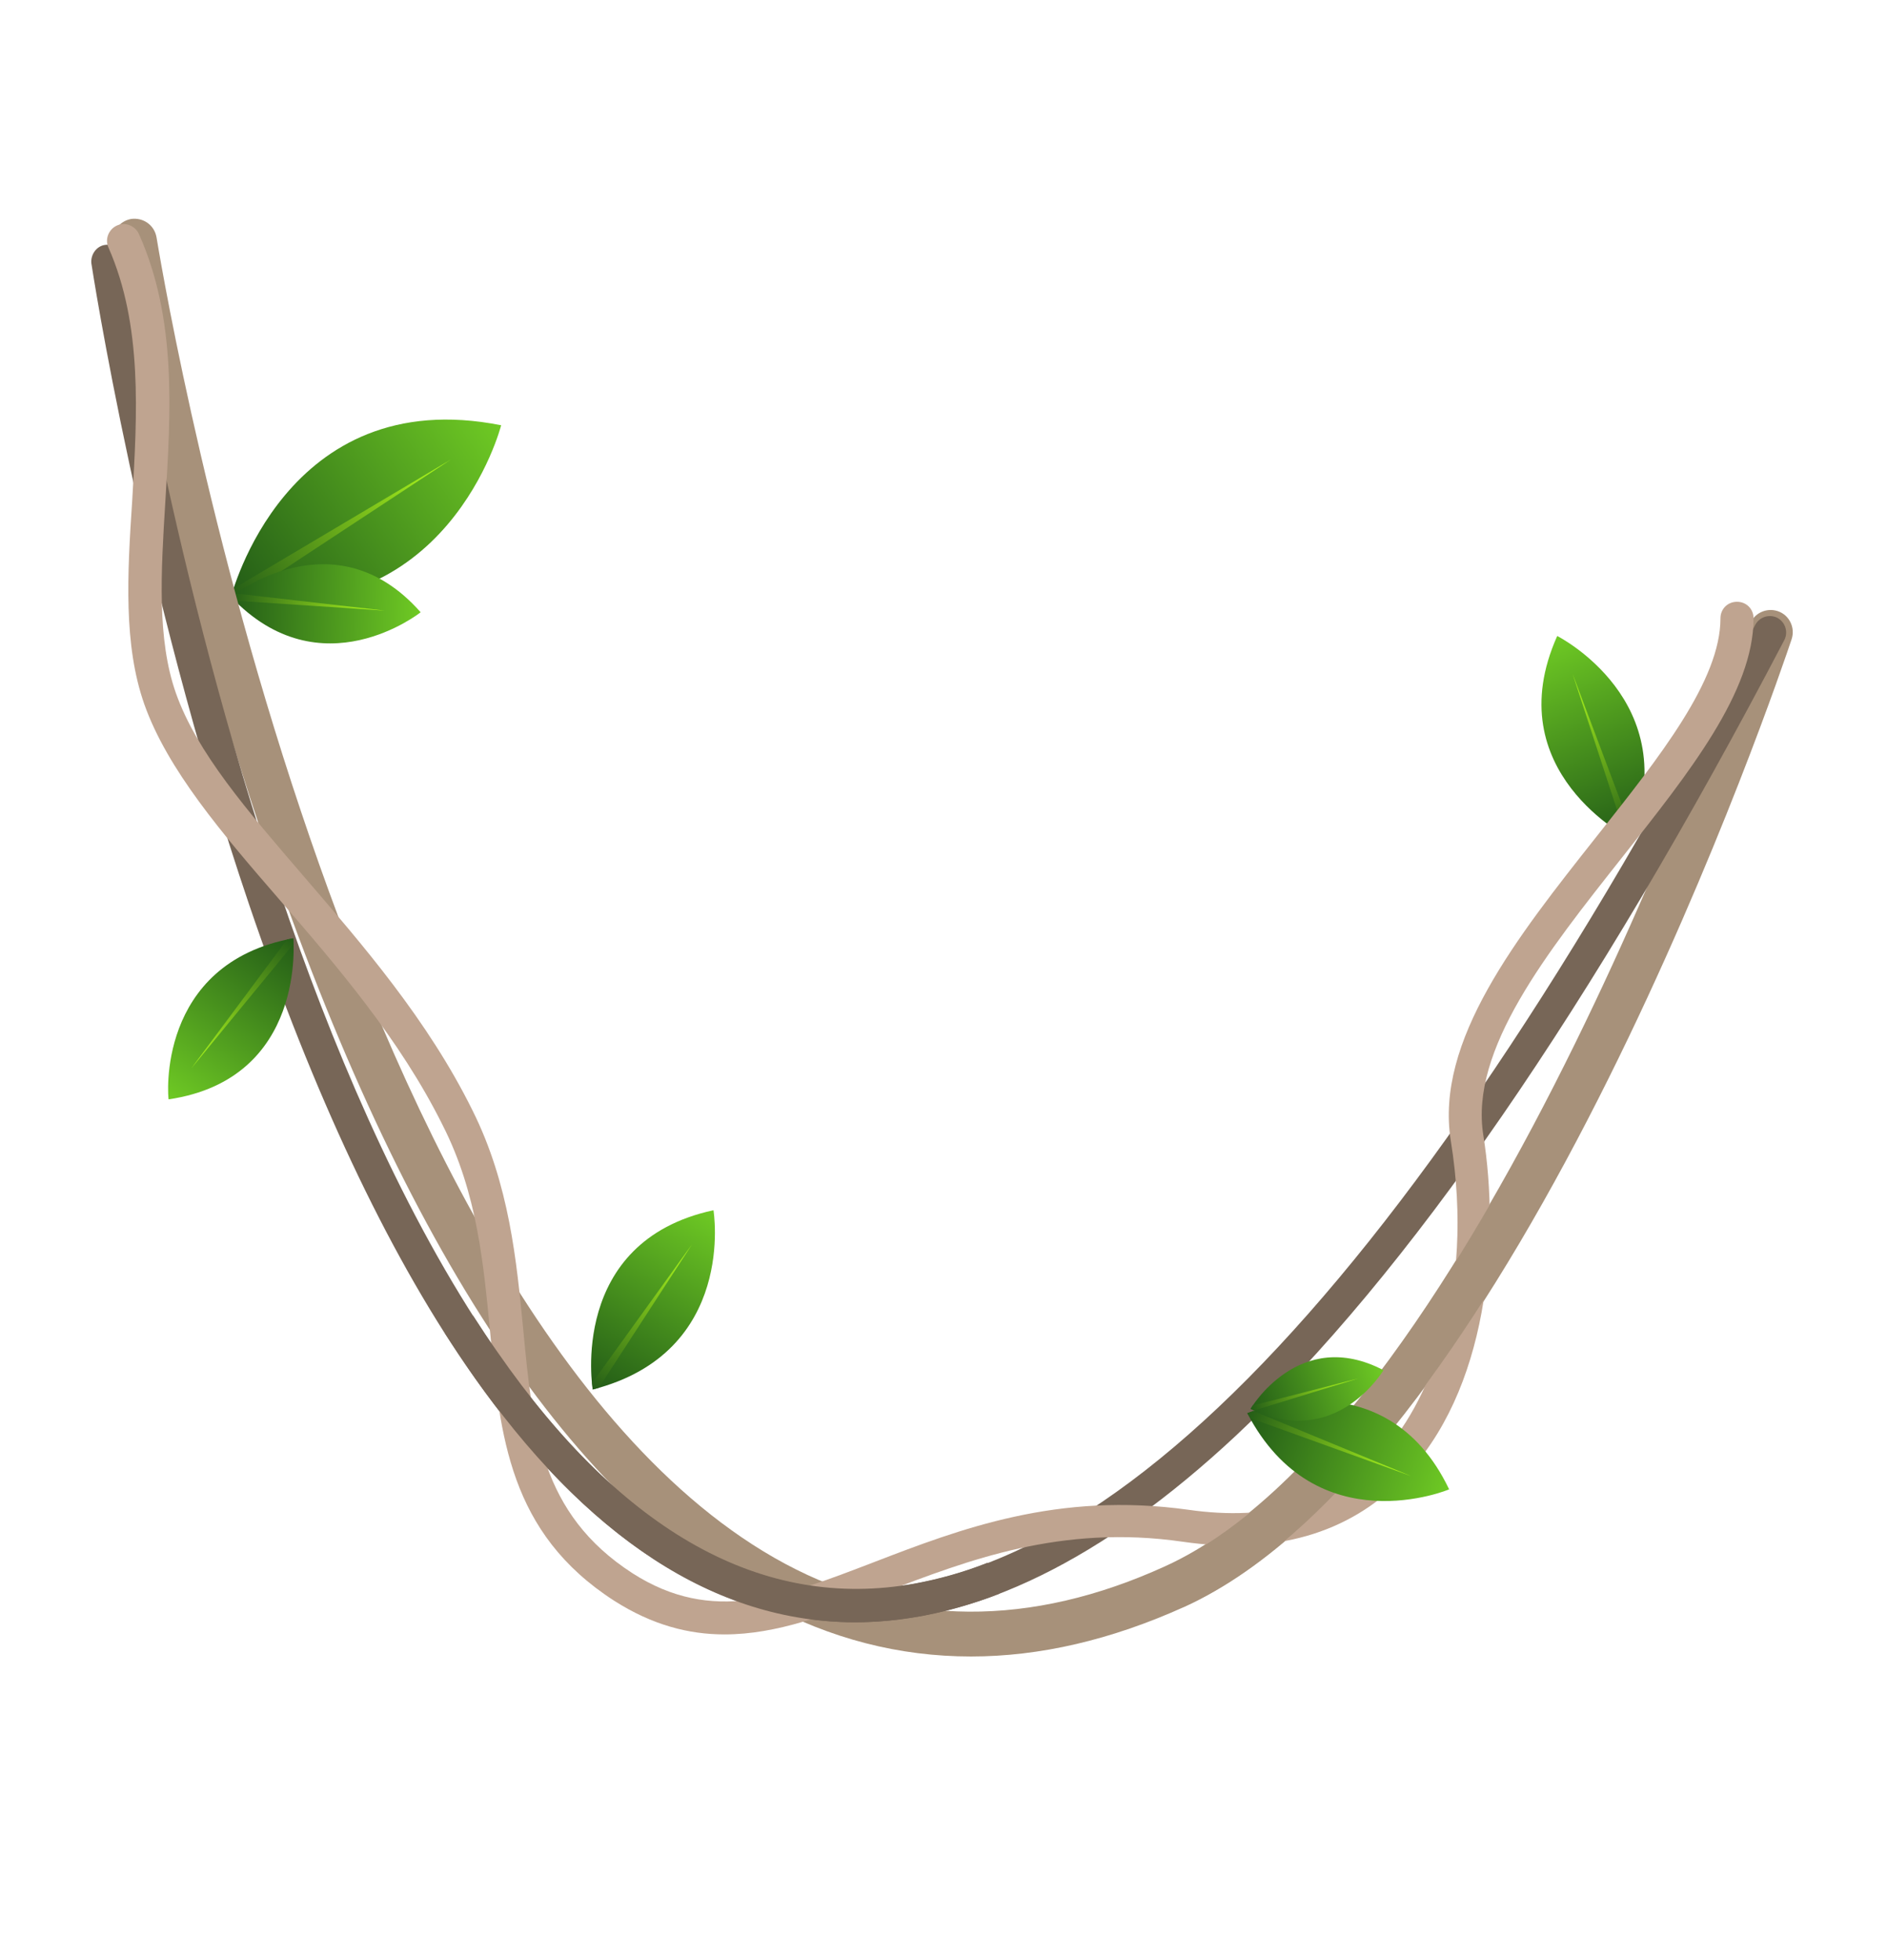 <?xml version="1.0" encoding="utf-8"?>
<svg id="master-artboard" viewBox="0 0 342.177 355.311" version="1.1" xmlns="http://www.w3.org/2000/svg" x="0px" y="0px" style="enable-background:new 0 0 1400 980;" width="342.177px" height="355.311px"><rect id="ee-background" x="0" y="0" width="342.177" height="355.311" style="fill: white; fill-opacity: 0; pointer-events: none;"/>

<g transform="matrix(1, 0, 0, 1, -553.923, -73.206)">
		
			<linearGradient id="SVGID_1_" gradientUnits="userSpaceOnUse" x1="644.364" y1="25.804" x2="644.364" y2="64.934" gradientTransform="matrix(0.855 0.519 -0.519 0.855 144.969 -64.41)">
			<stop offset="0" style="stop-color:#6FCA24"/>
			<stop offset="1" style="stop-color:#235C17"/>
		</linearGradient>
		<path class="st0" d="M661.4,325.1c0,0-4.5-26.8,21.9-32.5C683.3,292.6,687.6,318.4,661.4,325.1z" style="fill: url('#SVGID_1_');"/>
		
			<linearGradient id="SVGID_2_" gradientUnits="userSpaceOnUse" x1="644.109" y1="33.226" x2="644.109" y2="64.934" gradientTransform="matrix(0.855 0.519 -0.519 0.855 144.969 -64.41)">
			<stop offset="0" style="stop-color:#B3FF1D"/>
			<stop offset="1" style="stop-color:#235C17"/>
		</linearGradient>
		<path d="M 661.3 323.9 L 679.4 298.8 L 662.5 324.8 L 661.4 325.1 Z" class="st1" style="fill: url('#SVGID_2_');"/>
	</g><linearGradient id="SVGID_3_" gradientUnits="userSpaceOnUse" x1="712.578" y1="294.967" x2="712.578" y2="334.097" gradientTransform="matrix(0.923 -0.384 0.384 0.923 64.117 190.157)">
			<stop offset="0" style="stop-color:#6FCA24"/>
			<stop offset="1" style="stop-color:#235C17"/>
		</linearGradient><path class="st2" d="M849.6,225.3c0,0-24.3-12.2-13.3-36.8C836.3,188.5,859.7,200.3,849.6,225.3z" style="fill: url('#SVGID_3_');" transform="matrix(1, 0, 0, 1, -553.923, -73.206)"/><linearGradient id="SVGID_4_" gradientUnits="userSpaceOnUse" x1="712.323" y1="302.388" x2="712.323" y2="334.097" gradientTransform="matrix(0.923 -0.384 0.384 0.923 64.117 190.157)">
			<stop offset="0" style="stop-color:#B3FF1D"/>
			<stop offset="1" style="stop-color:#235C17"/>
		</linearGradient><path d="M 848.7 224.8 L 839.1 195.4 L 850 224.3 L 849.6 225.3 Z" class="st3" style="fill: url('#SVGID_4_');" transform="matrix(1, 0, 0, 1, -553.923, -73.206)"/><g transform="matrix(1, 0, 0, 1, -553.923, -73.206)">
			
				<linearGradient id="SVGID_5_" gradientUnits="userSpaceOnUse" x1="470.973" y1="-297.867" x2="470.973" y2="-239.867" gradientTransform="matrix(0.576 0.818 -0.818 0.576 129.237 -64.684)">
				<stop offset="0" style="stop-color:#6FCA24"/>
				<stop offset="1" style="stop-color:#235C17"/>
			</linearGradient>
			<path class="st4" d="M595.8,181.5c0,0,9.8-39,49-31.2C644.8,150.3,635.2,187.9,595.8,181.5z" style="fill: url('#SVGID_5_');"/>
			
				<linearGradient id="SVGID_6_" gradientUnits="userSpaceOnUse" x1="470.595" y1="-286.867" x2="470.595" y2="-239.867" gradientTransform="matrix(0.576 0.818 -0.818 0.576 129.237 -64.684)">
				<stop offset="0" style="stop-color:#B3FF1D"/>
				<stop offset="1" style="stop-color:#235C17"/>
			</linearGradient>
			<path d="M 596.3 179.9 L 635.7 156.5 L 597.4 181.7 L 595.8 181.5 Z" class="st5" style="fill: url('#SVGID_6_');"/>
		</g><linearGradient id="SVGID_7_" gradientUnits="userSpaceOnUse" x1="-8.061" y1="-207.244" x2="-8.061" y2="-172.744" gradientTransform="matrix(-3.410195e-02 0.999 -0.999 -3.410195e-02 422.825 184.225)">
				<stop offset="0" style="stop-color:#6FCA24"/>
				<stop offset="1" style="stop-color:#235C17"/>
			</linearGradient><path class="st6" d="M595.8,181.4c0,0,18.7-15,34.4,2.8C630.2,184.2,612.1,198.6,595.8,181.4z" style="fill: url('#SVGID_7_');" transform="matrix(1, 0, 0, 1, -553.923, -73.206)"/><linearGradient id="SVGID_8_" gradientUnits="userSpaceOnUse" x1="-8.286" y1="-200.701" x2="-8.286" y2="-172.744" gradientTransform="matrix(-3.410195e-02 0.999 -0.999 -3.410195e-02 422.825 184.225)">
				<stop offset="0" style="stop-color:#B3FF1D"/>
				<stop offset="1" style="stop-color:#235C17"/>
			</linearGradient><path d="M 596.6 180.8 L 623.7 183.9 L 596.5 182.1 L 595.8 181.4 Z" class="st7" style="fill: url('#SVGID_8_');" transform="matrix(1, 0, 0, 1, -553.923, -73.206)"/><path class="st8" d="M730,373.5c-13,0-25.5-3.2-37.5-9.7c-36-19.3-66.8-66.8-91.6-141C582.6,168,574.5,118,574.4,117.5&#10;&#9;&#9;c-0.3-2.2,1.1-4.2,3.3-4.6c2.2-0.3,4.2,1.1,4.6,3.3c0.1,0.5,8,49.9,26.2,104.1c16.6,49.6,45.3,113.6,87.8,136.4&#10;&#9;&#9;c21.3,11.4,44.5,11.6,69,0.4c57-26,105.4-169.2,105.9-170.6c0.7-2.1,3-3.2,5.1-2.5c2.1,0.7,3.2,3,2.5,5.1&#10;&#9;&#9;c-2,6-49.9,148-110.1,175.4C755.4,370.5,742.5,373.5,730,373.5z" style="fill: rgb(167, 145, 122);" transform="matrix(1, 0, 0, 1, -553.923, -73.206)"/><path class="st9" d="M874.9,187.9" style="fill: none; stroke: rgb(167, 145, 122); stroke-width: 8; stroke-linecap: round; stroke-miterlimit: 10;" transform="matrix(1, 0, 0, 1, -553.923, -73.206)"/><path class="st10" d="M709,367.3c-3.5,0-6.9-0.3-10.3-0.9c-21.7-3.7-42-19-60.3-45.7c-14.4-21-27.6-49.1-39.3-83.5&#10;&#9;&#9;c-19.8-58.4-28.5-115.6-28.6-116.2c-0.2-1.6,0.9-3.2,2.5-3.4c1.6-0.2,3.2,0.9,3.4,2.5c0.1,0.6,8.7,57.4,28.4,115.2&#10;&#9;&#9;c17.9,52.8,48.9,117.5,94.8,125.2c49.7,8.4,107.8-50.2,172.6-174c0.8-1.5,2.6-2,4-1.3c1.5,0.8,2,2.6,1.3,4&#10;&#9;&#9;c-34.9,66.7-68.4,115.2-99.5,144.3C753.9,356,730.8,367.3,709,367.3z" style="fill: rgb(119, 102, 87);" transform="matrix(1, 0, 0, 1, -553.923, -73.206)"/><path class="st11" d="M685.3,369.5c-6.5,0-13.1-1.7-20-6.1c-19.1-12.3-20.7-30-22.5-48.7c-1.2-12.3-2.3-25.1-8.6-37.5&#10;&#9;&#9;c-7.8-15.7-19.4-29.1-29.6-40.9c-10.5-12.1-20.3-23.6-24.5-35.4c-3.8-10.8-3.1-23.5-2.2-37c0.9-15.6,1.9-31.7-4.3-45.8&#10;&#9;&#9;c-0.7-1.5,0-3.3,1.5-4c1.5-0.7,3.3,0,4,1.5c6.9,15.4,5.8,32.3,4.8,48.6c-0.8,12.8-1.5,24.9,1.9,34.6c3.8,10.8,12.9,21.3,23.4,33.5&#10;&#9;&#9;c10.4,12.1,22.3,25.8,30.4,42.2c6.7,13.4,8,27.4,9.2,39.7c1.7,17.9,3.1,33.4,19.8,44.2c14.5,9.3,27.4,4.3,43.8-2&#10;&#9;&#9;c15.6-6,33.3-12.8,57-9.5c14.6,2.1,26.3-1.2,34.6-9.7c8.8-8.9,17.5-29.3,13-57.2c-2.9-18.1,12-36.9,26.4-55.1&#10;&#9;&#9;c11.6-14.6,22.5-28.4,22.5-39.6c0-1.7,1.3-3,3-3s3,1.3,3,3c0,13.3-11.6,27.9-23.8,43.3c-13.6,17.2-27.7,34.9-25.2,50.4&#10;&#9;&#9;c3,18.8,1,46.4-14.7,62.3c-9.8,10-23.2,13.8-39.8,11.4c-22.1-3.2-39,3.4-54,9.1C704.2,365.9,694.8,369.5,685.3,369.5z" style="fill: rgb(191, 164, 144);" transform="matrix(1, 0, 0, 1, -553.923, -73.206)"/><path class="st8" d="M768.6,364.5l-3.3-7.3c19.5-8.9,40.1-32.4,61.3-70l7,3.9C811.5,330.3,789.6,354.9,768.6,364.5z" style="fill: rgb(167, 145, 122);" transform="matrix(1, 0, 0, 1, -553.923, -73.206)"/><path class="st10" d="M709,367.3c-25.4,0-48.8-15.3-69.8-45.5c-1.5-2.2-3.1-4.6-4.6-6.9l5.1-3.2c1.5,2.3,3,4.6,4.5,6.7&#10;&#9;&#9;c22.7,32.7,48.1,46.8,75.5,41.9c4.3-0.8,8.8-2,13.3-3.8l2.2,5.6c-4.8,1.9-9.7,3.2-14.4,4.1C716.7,366.9,712.9,367.3,709,367.3z" style="fill: rgb(119, 102, 87);" transform="matrix(1, 0, 0, 1, -553.923, -73.206)"/><linearGradient id="SVGID_9_" gradientUnits="userSpaceOnUse" x1="-359.804" y1="414.763" x2="-359.804" y2="451.655" gradientTransform="matrix(-0.818 -0.575 0.575 -0.818 52.406 405.558)">
			<stop offset="0" style="stop-color:#6FCA24"/>
			<stop offset="1" style="stop-color:#235C17"/>
		</linearGradient><path class="st12" d="M607.1,243.3c0,0,2.5,25.5-22.6,29.2C584.4,272.5,582.1,247.9,607.1,243.3z" style="fill: url('#SVGID_9_');" transform="matrix(1, 0, 0, 1, -553.923, -73.206)"/><linearGradient id="SVGID_10_" gradientUnits="userSpaceOnUse" x1="-360.044" y1="421.76" x2="-360.044" y2="451.655" gradientTransform="matrix(-0.818 -0.575 0.575 -0.818 52.406 405.558)">
			<stop offset="0" style="stop-color:#B3FF1D"/>
			<stop offset="1" style="stop-color:#235C17"/>
		</linearGradient><path d="M 607.1 244.4 L 588.6 266.9 L 606 243.5 L 607.1 243.3 Z" class="st13" style="fill: url('#SVGID_10_');" transform="matrix(1, 0, 0, 1, -553.923, -73.206)"/><linearGradient id="SVGID_11_" gradientUnits="userSpaceOnUse" x1="214.678" y1="-349.039" x2="214.678" y2="-309.909" gradientTransform="matrix(-0.309 0.951 -0.951 -0.309 551.522 30.131)">
			<stop offset="0" style="stop-color:#6FCA24"/>
			<stop offset="1" style="stop-color:#235C17"/>
		</linearGradient><path class="st14" d="M780.1,329.4c0,0,25-10.5,36.6,13.8C816.8,343.2,792.6,353.3,780.1,329.4z" style="fill: url('#SVGID_11_');" transform="matrix(1, 0, 0, 1, -553.923, -73.206)"/><linearGradient id="SVGID_12_" gradientUnits="userSpaceOnUse" x1="214.423" y1="-341.618" x2="214.423" y2="-309.909" gradientTransform="matrix(-0.309 0.951 -0.951 -0.309 551.522 30.131)">
			<stop offset="0" style="stop-color:#B3FF1D"/>
			<stop offset="1" style="stop-color:#235C17"/>
		</linearGradient><path d="M 781.2 329 L 809.8 340.8 L 780.7 330.3 L 780.1 329.4 Z" class="st15" style="fill: url('#SVGID_12_');" transform="matrix(1, 0, 0, 1, -553.923, -73.206)"/><linearGradient id="SVGID_13_" gradientUnits="userSpaceOnUse" x1="511.253" y1="-276.627" x2="511.253" y2="-251.61" gradientTransform="matrix(0.323 0.946 -0.946 0.323 377.562 -73.449)">
			<stop offset="0" style="stop-color:#6FCA24"/>
			<stop offset="1" style="stop-color:#235C17"/>
		</linearGradient><path class="st16" d="M780.7,328.6c0,0,8.8-15,24.1-7C804.7,321.7,796.2,336.1,780.7,328.6z" style="fill: url('#SVGID_13_');" transform="matrix(1, 0, 0, 1, -553.923, -73.206)"/><linearGradient id="SVGID_14_" gradientUnits="userSpaceOnUse" x1="511.09" y1="-271.882" x2="511.09" y2="-251.61" gradientTransform="matrix(0.323 0.946 -0.946 0.323 377.562 -73.449)">
			<stop offset="0" style="stop-color:#B3FF1D"/>
			<stop offset="1" style="stop-color:#235C17"/>
		</linearGradient><path d="M 781.1 328 L 800.2 323.1 L 781.3 328.9 L 780.7 328.6 Z" class="st17" style="fill: url('#SVGID_14_');" transform="matrix(1, 0, 0, 1, -553.923, -73.206)"/>
<linearGradient id="SVGID_18_" gradientUnits="userSpaceOnUse" x1="1047.535" y1="613.049" x2="1063.646" y2="613.049" gradientTransform="matrix(-0.465 0.886 -0.886 -0.465 1372.139 -352.034)">
			<stop offset="0" style="stop-color:#6FCA24"/>
			<stop offset="1" style="stop-color:#235C17"/>
		</linearGradient><linearGradient id="SVGID_19_" gradientUnits="userSpaceOnUse" x1="1062.924" y1="612.288" x2="1062.924" y2="626.513" gradientTransform="matrix(-0.465 0.886 -0.886 -0.465 1372.139 -352.034)">
			<stop offset="0" style="stop-color:#6FCA24"/>
			<stop offset="1" style="stop-color:#235C17"/>
		</linearGradient><linearGradient id="SVGID_20_" gradientUnits="userSpaceOnUse" x1="1046.832" y1="610.294" x2="1046.832" y2="626.029" gradientTransform="matrix(-0.465 0.886 -0.886 -0.465 1372.139 -352.034)">
			<stop offset="0" style="stop-color:#6FCA24"/>
			<stop offset="1" style="stop-color:#235C17"/>
		</linearGradient>
<linearGradient id="SVGID_21_" gradientUnits="userSpaceOnUse" x1="1029.998" y1="176.097" x2="1029.998" y2="210.115" gradientTransform="matrix(0.997 -7.204962e-02 7.204962e-02 0.997 -9.631 83.721)">
			<stop offset="0" style="stop-color:#6FCA24"/>
			<stop offset="1" style="stop-color:#649305"/>
		</linearGradient><linearGradient id="SVGID_22_" gradientUnits="userSpaceOnUse" x1="1131.268" y1="235.519" x2="1131.268" y2="255.786" gradientTransform="matrix(0.997 -7.204962e-02 7.204962e-02 0.997 -9.631 83.721)">
			<stop offset="0" style="stop-color:#6FCA24"/>
			<stop offset="1" style="stop-color:#649305"/>
		</linearGradient><linearGradient id="SVGID_23_" gradientUnits="userSpaceOnUse" x1="1083.666" y1="199.907" x2="1083.666" y2="240.441" gradientTransform="matrix(0.997 -7.204962e-02 7.204962e-02 0.997 -9.631 83.721)">
			<stop offset="0" style="stop-color:#6FCA24"/>
			<stop offset="1" style="stop-color:#649305"/>
		</linearGradient><linearGradient id="SVGID_24_" gradientUnits="userSpaceOnUse" x1="1265.279" y1="224.42" x2="1265.279" y2="244.687" gradientTransform="matrix(0.84 -0.543 0.543 0.84 104.911 725.739)">
			<stop offset="0" style="stop-color:#6FCA24"/>
			<stop offset="1" style="stop-color:#649305"/>
		</linearGradient><linearGradient id="SVGID_25_" gradientUnits="userSpaceOnUse" x1="1255.153" y1="194.312" x2="1255.153" y2="219.348" gradientTransform="matrix(-0.909 -0.417 -0.417 0.909 2460.799 555.555)">
			<stop offset="0" style="stop-color:#6FCA24"/>
			<stop offset="1" style="stop-color:#649305"/>
		</linearGradient><linearGradient id="SVGID_26_" gradientUnits="userSpaceOnUse" x1="1243.153" y1="219.302" x2="1243.153" y2="253.534" gradientTransform="matrix(0.475 0.88 -0.88 0.475 820.439 -933.266)">
			<stop offset="0" style="stop-color:#6FCA24"/>
			<stop offset="1" style="stop-color:#649305"/>
		</linearGradient><linearGradient id="SVGID_27_" gradientUnits="userSpaceOnUse" x1="1240.263" y1="221.308" x2="1240.263" y2="237.515" gradientTransform="matrix(-7.358210e-02 0.997 0.997 7.358210e-02 1034.117 -978.963)">
			<stop offset="0" style="stop-color:#6FCA24"/>
			<stop offset="1" style="stop-color:#649305"/>
		</linearGradient><linearGradient id="SVGID_28_" gradientUnits="userSpaceOnUse" x1="1081.787" y1="123.124" x2="1081.787" y2="157.143" gradientTransform="matrix(0.971 0.238 0.238 -0.971 -11.917 155.207)">
			<stop offset="0" style="stop-color:#6FCA24"/>
			<stop offset="1" style="stop-color:#649305"/>
		</linearGradient><linearGradient id="SVGID_29_" gradientUnits="userSpaceOnUse" x1="1271.87" y1="179.059" x2="1271.87" y2="195.564" gradientTransform="matrix(0.971 0.238 0.238 -0.971 -11.917 155.207)">
			<stop offset="0" style="stop-color:#6FCA24"/>
			<stop offset="1" style="stop-color:#649305"/>
		</linearGradient>

<linearGradient id="SVGID_30_" gradientUnits="userSpaceOnUse" x1="661.426" y1="602.61" x2="661.426" y2="647.189">
		<stop offset="0" style="stop-color:#A2FF6A"/>
		<stop offset="1" style="stop-color:#689C30"/>
	</linearGradient><linearGradient id="SVGID_31_" gradientUnits="userSpaceOnUse" x1="886.203" y1="731.161" x2="886.203" y2="757.156" gradientTransform="matrix(-0.72 0.694 -0.694 -0.72 2005.938 753.674)">
		<stop offset="0" style="stop-color:#A2FF6A"/>
		<stop offset="1" style="stop-color:#689C30"/>
	</linearGradient><linearGradient id="SVGID_32_" gradientUnits="userSpaceOnUse" x1="730.47" y1="886.75" x2="730.47" y2="912.745" gradientTransform="matrix(0.751 -0.66 0.66 0.751 -291.719 441.695)">
		<stop offset="0" style="stop-color:#A2FF6A"/>
		<stop offset="1" style="stop-color:#689C30"/>
	</linearGradient>

</svg>